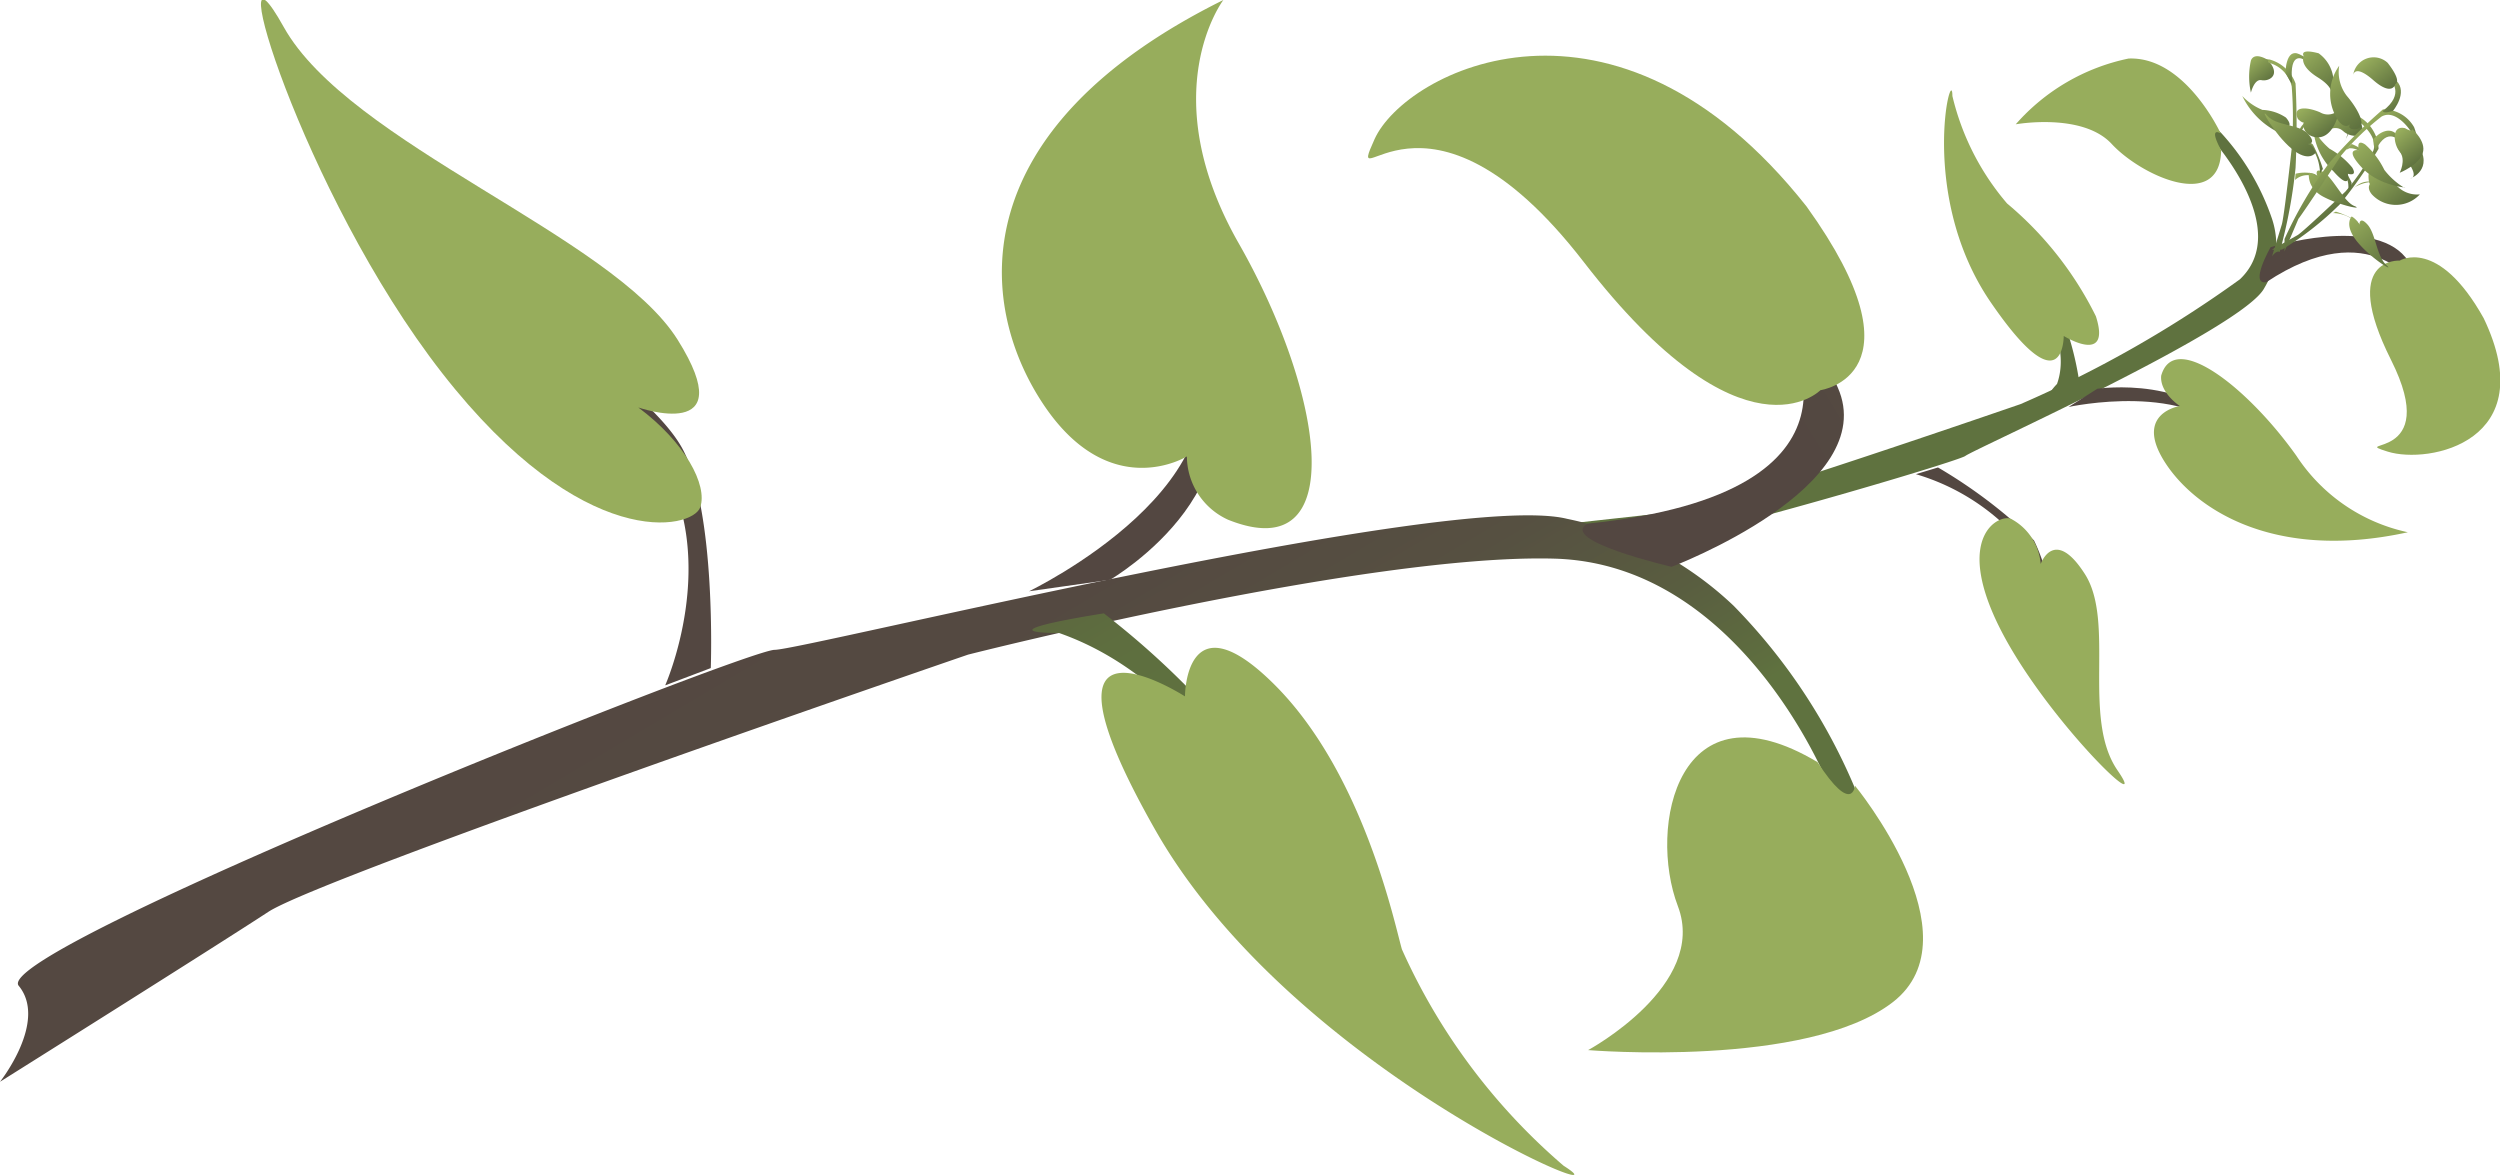 <svg xmlns="http://www.w3.org/2000/svg" xmlns:xlink="http://www.w3.org/1999/xlink" viewBox="0 0 52.09 24.49"><defs><style>.cls-1{fill:url(#Безымянный_градиент_13);}.cls-2{fill:url(#Безымянный_градиент_10);}.cls-3{fill:url(#Безымянный_градиент_13-2);}.cls-4{fill:url(#Безымянный_градиент_10-2);}.cls-5{fill:url(#Безымянный_градиент_30);}.cls-6{fill:url(#Degradado_sin_nombre_32);}.cls-7{fill:url(#Degradado_sin_nombre_32-2);}.cls-8{fill:url(#Degradado_sin_nombre_32-3);}.cls-9{fill:url(#Degradado_sin_nombre_32-4);}.cls-10{fill:url(#Degradado_sin_nombre_32-5);}.cls-11{fill:url(#Безымянный_градиент_13-3);}.cls-12{fill:url(#Безымянный_градиент_10-3);}.cls-13{fill:url(#Безымянный_градиент_13-4);}.cls-14{fill:url(#Безымянный_градиент_10-4);}.cls-15{fill:url(#Безымянный_градиент_30-2);}.cls-16{fill:url(#Degradado_sin_nombre_29);}.cls-17{fill:url(#Degradado_sin_nombre_29-2);}.cls-18{fill:url(#Degradado_sin_nombre_29-3);}.cls-19{fill:url(#Degradado_sin_nombre_29-4);}.cls-20{fill:url(#Degradado_sin_nombre_29-5);}.cls-21{fill:url(#Безымянный_градиент_26);}.cls-22{fill:url(#Безымянный_градиент_26-2);}.cls-23{fill:url(#Безымянный_градиент_26-3);}.cls-24{fill:url(#Безымянный_градиент_26-4);}.cls-25{fill:url(#Безымянный_градиент_26-5);}.cls-26{fill:url(#Безымянный_градиент_26-6);}.cls-27{fill:url(#Безымянный_градиент_26-7);}.cls-28{fill:url(#Безымянный_градиент_26-8);}.cls-29{fill:url(#Безымянный_градиент_26-9);}.cls-30{fill:url(#Безымянный_градиент_26-10);}.cls-31{fill:url(#Безымянный_градиент_26-11);}.cls-32{fill:url(#Безымянный_градиент_26-12);}.cls-33{fill:url(#Безымянный_градиент_26-13);}.cls-34{fill:url(#Безымянный_градиент_26-14);}.cls-35{fill:url(#Безымянный_градиент_26-15);}.cls-36{fill:url(#Безымянный_градиент_26-16);}.cls-37{fill:url(#Безымянный_градиент_26-17);}.cls-38{fill:url(#Безымянный_градиент_26-18);}.cls-39{fill:url(#Безымянный_градиент_26-19);}.cls-40{fill:url(#Безымянный_градиент_26-20);}.cls-41{fill:url(#Безымянный_градиент_26-21);}.cls-42{fill:url(#Безымянный_градиент_26-22);}.cls-43{fill:url(#Безымянный_градиент_26-23);}.cls-44{fill:url(#Безымянный_градиент_26-24);}.cls-45{fill:url(#Безымянный_градиент_26-25);}.cls-46{fill:url(#Безымянный_градиент_26-26);}.cls-47{fill:url(#Безымянный_градиент_26-27);}.cls-48{fill:url(#Безымянный_градиент_26-28);}.cls-49{fill:url(#Безымянный_градиент_26-29);}.cls-50{fill:url(#Безымянный_градиент_26-30);}</style><linearGradient id="Безымянный_градиент_13" x1="15358.32" y1="3525.44" x2="15372.88" y2="3525.44" gradientTransform="matrix(-0.12, -0.3, -0.29, 0.12, 2981.33, 4250.54)" gradientUnits="userSpaceOnUse"><stop offset="0" stop-color="#534741"/><stop offset="0.49" stop-color="#544941"/><stop offset="0.69" stop-color="#565041"/><stop offset="0.85" stop-color="#595d40"/><stop offset="0.98" stop-color="#5e6e3f"/><stop offset="1" stop-color="#5f723f"/></linearGradient><linearGradient id="Безымянный_градиент_10" x1="15359.79" y1="3501.32" x2="15359.79" y2="3491.33" gradientTransform="matrix(-0.12, -0.3, -0.29, 0.12, 2981.33, 4250.54)" gradientUnits="userSpaceOnUse"><stop offset="0" stop-color="#534741"/><stop offset="0.33" stop-color="#544a41"/><stop offset="0.61" stop-color="#575540"/><stop offset="0.87" stop-color="#5c6740"/><stop offset="1" stop-color="#5f723f"/></linearGradient><linearGradient id="Безымянный_градиент_13-2" x1="15352.33" y1="3526.99" x2="15352.33" y2="3521.36" xlink:href="#Безымянный_градиент_13"/><linearGradient id="Безымянный_градиент_10-2" x1="15355.87" y1="3516.09" x2="15355.87" y2="3506.81" xlink:href="#Безымянный_градиент_10"/><linearGradient id="Безымянный_градиент_30" x1="15359.83" y1="3515.58" x2="15369.61" y2="3515.58" gradientTransform="matrix(-0.12, -0.3, -0.29, 0.12, 2981.33, 4250.54)" gradientUnits="userSpaceOnUse"><stop offset="0" stop-color="#534741"/><stop offset="0.11" stop-color="#565141"/><stop offset="0.39" stop-color="#5b6340"/><stop offset="0.68" stop-color="#5e6e3f"/><stop offset="1" stop-color="#5f723f"/></linearGradient><linearGradient id="Degradado_sin_nombre_32" x1="15335.38" y1="3522.46" x2="15353.89" y2="3522.46" gradientTransform="matrix(-0.12, -0.3, -0.29, 0.12, 2981.33, 4250.54)" gradientUnits="userSpaceOnUse"><stop offset="0" stop-color="#97ad5c"/><stop offset="1" stop-color="#97ad5c"/></linearGradient><linearGradient id="Degradado_sin_nombre_32-2" x1="15343.06" y1="3505.17" x2="15358.87" y2="3505.17" xlink:href="#Degradado_sin_nombre_32"/><linearGradient id="Degradado_sin_nombre_32-3" x1="15370.98" y1="3518.58" x2="15370.98" y2="3512.1" xlink:href="#Degradado_sin_nombre_32"/><linearGradient id="Degradado_sin_nombre_32-4" x1="15373.26" y1="3512.33" x2="15373.26" y2="3500.13" xlink:href="#Degradado_sin_nombre_32"/><linearGradient id="Degradado_sin_nombre_32-5" x1="15346.94" y1="3493.58" x2="15359.32" y2="3493.58" xlink:href="#Degradado_sin_nombre_32"/><linearGradient id="Безымянный_градиент_13-3" x1="-1278.57" y1="744.42" x2="-1254.06" y2="744.42" gradientTransform="matrix(0.37, 0.61, -0.59, 0.35, 929.1, 525.08)" xlink:href="#Безымянный_градиент_13"/><linearGradient id="Безымянный_градиент_10-3" x1="-1266.38" y1="721.36" x2="-1266.38" y2="712.37" gradientTransform="matrix(0.37, 0.61, -0.59, 0.35, 929.1, 525.08)" xlink:href="#Безымянный_градиент_10"/><linearGradient id="Безымянный_градиент_13-4" x1="-1282.07" y1="747.37" x2="-1282.07" y2="743.23" gradientTransform="matrix(0.37, 0.61, -0.59, 0.35, 929.1, 525.08)" xlink:href="#Безымянный_градиент_13"/><linearGradient id="Безымянный_градиент_10-4" x1="-1274.57" y1="736.54" x2="-1274.57" y2="728.52" gradientTransform="matrix(0.37, 0.61, -0.59, 0.35, 929.1, 525.08)" xlink:href="#Безымянный_градиент_10"/><linearGradient id="Безымянный_градиент_30-2" x1="-1272.07" y1="735.2" x2="-1261.24" y2="735.2" gradientTransform="matrix(0.37, 0.61, -0.59, 0.35, 929.1, 525.08)" xlink:href="#Безымянный_градиент_30"/><linearGradient id="Degradado_sin_nombre_29" x1="-1292.78" y1="750.96" x2="-1286.39" y2="739.97" gradientTransform="matrix(0.37, 0.61, -0.59, 0.35, 929.1, 525.08)" xlink:href="#Degradado_sin_nombre_32"/><linearGradient id="Degradado_sin_nombre_29-2" x1="-1281.66" y1="732.09" x2="-1277.14" y2="724.31" gradientTransform="matrix(0.37, 0.61, -0.59, 0.35, 929.1, 525.08)" xlink:href="#Degradado_sin_nombre_32"/><linearGradient id="Degradado_sin_nombre_29-3" x1="-1263.81" y1="739.53" x2="-1256.93" y2="727.7" gradientTransform="matrix(0.37, 0.61, -0.59, 0.35, 929.1, 525.08)" xlink:href="#Degradado_sin_nombre_32"/><linearGradient id="Degradado_sin_nombre_29-4" x1="-1257.13" y1="726.99" x2="-1252.07" y2="718.28" gradientTransform="matrix(0.37, 0.61, -0.59, 0.35, 929.1, 525.08)" xlink:href="#Degradado_sin_nombre_32"/><linearGradient id="Degradado_sin_nombre_29-5" x1="-1277.05" y1="722.07" x2="-1269.71" y2="709.44" gradientTransform="matrix(0.37, 0.61, -0.59, 0.35, 929.1, 525.08)" xlink:href="#Degradado_sin_nombre_32"/><linearGradient id="Безымянный_градиент_26" x1="21.33" y1="-24.16" x2="22.62" y2="-24.16" gradientTransform="matrix(0.62, 0.78, -0.78, 0.62, 15.73, 1.8)" gradientUnits="userSpaceOnUse"><stop offset="0" stop-color="#97ad5c"/><stop offset="1" stop-color="#5f723f"/></linearGradient><linearGradient id="Безымянный_градиент_26-2" x1="21.94" y1="-25.85" x2="22.38" y2="-25.85" xlink:href="#Безымянный_градиент_26"/><linearGradient id="Безымянный_градиент_26-3" x1="22.59" y1="-24.18" x2="23.44" y2="-24.18" xlink:href="#Безымянный_градиент_26"/><linearGradient id="Безымянный_градиент_26-4" x1="22.44" y1="-24.94" x2="22.81" y2="-24.94" xlink:href="#Безымянный_градиент_26"/><linearGradient id="Безымянный_градиент_26-5" x1="21.69" y1="-24.73" x2="22.4" y2="-24.73" xlink:href="#Безымянный_градиент_26"/><linearGradient id="Безымянный_градиент_26-6" x1="22.9" y1="-24.26" x2="24.19" y2="-24.26" xlink:href="#Безымянный_градиент_26"/><linearGradient id="Безымянный_градиент_26-7" x1="22.38" y1="-25.29" x2="23.41" y2="-25.29" xlink:href="#Безымянный_градиент_26"/><linearGradient id="Безымянный_градиент_26-8" x1="20.95" y1="-24.76" x2="22.25" y2="-24.76" xlink:href="#Безымянный_градиент_26"/><linearGradient id="Безымянный_градиент_26-9" x1="21" y1="-25.33" x2="21.64" y2="-25.33" xlink:href="#Безымянный_градиент_26"/><linearGradient id="Безымянный_градиент_26-10" x1="22.19" y1="-26.01" x2="23.05" y2="-26.01" xlink:href="#Безымянный_градиент_26"/><linearGradient id="Безымянный_градиент_26-11" x1="19.21" y1="-23.82" x2="22.56" y2="-23.82" xlink:href="#Безымянный_градиент_26"/><linearGradient id="Безымянный_градиент_26-12" x1="19.5" y1="-25.35" x2="19.97" y2="-25.35" xlink:href="#Безымянный_градиент_26"/><linearGradient id="Безымянный_градиент_26-13" x1="21.49" y1="-24.06" x2="22.14" y2="-24.06" xlink:href="#Безымянный_градиент_26"/><linearGradient id="Безымянный_градиент_26-14" x1="20.72" y1="-24.66" x2="20.96" y2="-24.66" xlink:href="#Безымянный_градиент_26"/><linearGradient id="Безымянный_градиент_26-15" x1="20.19" y1="-24.34" x2="20.92" y2="-24.34" xlink:href="#Безымянный_градиент_26"/><linearGradient id="Безымянный_градиент_26-16" x1="21.63" y1="-24.27" x2="22.81" y2="-24.27" xlink:href="#Безымянный_градиент_26"/><linearGradient id="Безымянный_градиент_26-17" x1="20.49" y1="-25.1" x2="21.26" y2="-25.1" xlink:href="#Безымянный_градиент_26"/><linearGradient id="Безымянный_градиент_26-18" x1="19.52" y1="-24.26" x2="20.75" y2="-24.26" xlink:href="#Безымянный_градиент_26"/><linearGradient id="Безымянный_градиент_26-19" x1="19.03" y1="-24.62" x2="19.61" y2="-24.62" xlink:href="#Безымянный_градиент_26"/><linearGradient id="Безымянный_градиент_26-20" x1="19.58" y1="-25.66" x2="20.64" y2="-25.66" xlink:href="#Безымянный_градиент_26"/><linearGradient id="Безымянный_градиент_26-21" x1="21.52" y1="-24.6" x2="22.59" y2="-24.6" xlink:href="#Безымянный_градиент_26"/><linearGradient id="Безымянный_градиент_26-22" x1="21.12" y1="-26.46" x2="21.75" y2="-26.46" xlink:href="#Безымянный_градиент_26"/><linearGradient id="Безымянный_градиент_26-23" x1="20.83" y1="-24.46" x2="21.78" y2="-24.46" xlink:href="#Безымянный_градиент_26"/><linearGradient id="Безымянный_градиент_26-24" x1="21.07" y1="-25.34" x2="21.64" y2="-25.34" xlink:href="#Безымянный_градиент_26"/><linearGradient id="Безымянный_градиент_26-25" x1="21.7" y1="-25.21" x2="22.39" y2="-25.21" xlink:href="#Безымянный_градиент_26"/><linearGradient id="Безымянный_градиент_26-26" x1="20.06" y1="-24.44" x2="21.37" y2="-24.44" xlink:href="#Безымянный_градиент_26"/><linearGradient id="Безымянный_градиент_26-27" x1="20.26" y1="-25.65" x2="21.53" y2="-25.65" xlink:href="#Безымянный_градиент_26"/><linearGradient id="Безымянный_градиент_26-28" x1="21.8" y1="-25.31" x2="23.14" y2="-25.31" xlink:href="#Безымянный_градиент_26"/><linearGradient id="Безымянный_градиент_26-29" x1="22.12" y1="-26.05" x2="22.87" y2="-26.05" xlink:href="#Безымянный_градиент_26"/><linearGradient id="Безымянный_градиент_26-30" x1="20.5" y1="-26.51" x2="21.34" y2="-26.51" xlink:href="#Безымянный_градиент_26"/></defs><title>plants_small_4</title><g id="Capa_2" data-name="Capa 2"><g id="edificis"><g id="building_arch"><path class="cls-1" d="M46.1,2.91s1.68,1.86.57,2.91a24.27,24.27,0,0,1-4.57,2.6s-6.2,2.14-6.89,2.21L31.86,11s.9.11,1.09.5,7.84-1.87,8-2S46.75,6.84,47.18,6a1.73,1.73,0,0,0,.16-1.44,5.06,5.06,0,0,0-1.06-1.79C45.13,1.68,46.1,2.91,46.1,2.91Z"/><path class="cls-2" d="M50.36,6s-.94-1.58-3.14-.12c-.36.06.09-.73.09-.73s2.1-.65,2.81.21C51.13,6.58,50.36,6,50.36,6Z"/><path class="cls-3" d="M39.92,9.88a4.6,4.6,0,0,1,2.21,1.44,3.71,3.71,0,0,1,.62,1.83,3.78,3.78,0,0,0-.37-1.89,10.43,10.43,0,0,0-2-1.52Z"/><path class="cls-4" d="M43.1,8.48s2.55-.56,3.48.71C45.79,7.79,43.7,8.1,43.7,8.1Z"/><path class="cls-5" d="M43.33,8A6.34,6.34,0,0,0,42.06,5c-.07.55,1.2,1.89.8,3C42.38,8.5,43.33,8,43.33,8Z"/><path class="cls-6" d="M42.52,11.75s.28-.79.92.21-.07,3,.68,4.09-1.54-1.12-2.47-3,0-2.34.25-2.24A1.17,1.17,0,0,1,42.52,11.75Z"/><path class="cls-7" d="M45.42,8.46s-.93.14-.35,1.11,2.23,2.15,5.1,1.52A3.7,3.7,0,0,1,47.85,9.5c-1-1.41-2.55-2.64-2.82-1.67C45,8.19,45.42,8.46,45.42,8.46Z"/><path class="cls-8" d="M43,7s1,.62.67-.41a7.24,7.24,0,0,0-1.85-2.35A5.33,5.33,0,0,1,40.68,2c0-.72-.73,2.07.8,4.3S43,7,43,7Z"/><path class="cls-9" d="M46.27,2.78s-.74-1.61-1.92-1.56A4.28,4.28,0,0,0,42,2.59s1.39-.25,2,.41,2.26,1.42,2.28.13C46,2.61,46.27,2.78,46.27,2.78Z"/><path class="cls-10" d="M50,5.43s-1.26-.08-.18,2.07-.93,1.64-.07,1.91,3.23-.21,2-2.78C50.8,4.93,50,5.43,50,5.43Z"/><path class="cls-11" d="M38.11,16.38s-1.81-4.63-5.72-4.74-12.22,2-12.22,2S6.72,18.26,5.59,19,0,22.54,0,22.54s1-1.26.39-2,15.15-7,15.75-7,14.09-3.33,16.51-2.73a7.11,7.11,0,0,1,3.47,1.81,12.14,12.14,0,0,1,2.52,3.78C39.52,19.29,38.11,16.38,38.11,16.38Z"/><path class="cls-12" d="M37.21,6.91s2.21,3.35-4.13,4c-.63.35,1.75.9,1.75.9s4.39-1.66,3.46-3.74C37,5.12,37.21,6.91,37.21,6.91Z"/><path class="cls-13" d="M13.86,14.28s1.17-2.63-.12-4.71a11.31,11.31,0,0,0-3.23-3.3s3,1.77,3.71,3.08.59,4.57.59,4.57Z"/><path class="cls-14" d="M21.44,12.32S26.28,10,24.73,7.08c2,2.91-1.6,5-1.6,5Z"/><path class="cls-15" d="M23,12.78a17.28,17.28,0,0,1,4.72,5.6c-1.33-.68-2.55-4.1-5.65-5.19C20.4,13.18,23,12.78,23,12.78Z"/><path class="cls-16" d="M13.3,8.49s2.18.76.82-1.41S7.27,3,5.91.56,6.27,4,9.21,7.77s5.22,3.26,5.38,2.8S14.27,9.21,13.3,8.49Z"/><path class="cls-17" d="M24.73,9.51s-1.61,1-3-1.1S20.06,2.69,25.49,0c0,0-1.47,1.93.32,5.07s2.33,6.78-.22,5.76A1.46,1.46,0,0,1,24.73,9.51Z"/><path class="cls-18" d="M24.69,14.51s0-2.1,1.86-.25,2.51,5,2.66,5.52a12.85,12.85,0,0,0,3.37,4.51c1.58,1-5.67-2-8.51-7S24.69,14.51,24.69,14.51Z"/><path class="cls-19" d="M38.65,16.37s2.57,3.13.79,4.51-6.35,1-6.35,1,2.5-1.35,1.87-3,0-4.74,2.91-3C38.6,17,38.65,16.37,38.65,16.37Z"/><path class="cls-20" d="M37.93,8.13S36.33,9.77,33,5.46s-5-1.14-4.36-2.56,5-3.66,9,1.4C40.17,7.82,37.93,8.13,37.93,8.13Z"/><path class="cls-21" d="M49.16,2.54s.4.3.29.6a4.64,4.64,0,0,1-.58.85s-.89.85-1,.91l-.53.3s.15,0,.21,0a6.52,6.52,0,0,0,1.2-.94,9.06,9.06,0,0,0,.81-1.16.81.81,0,0,0-.36-.64C48.94,2.34,49.16,2.54,49.16,2.54Z"/><path class="cls-22" d="M50,2.94s-.25-.31-.49.17c-.06,0-.06-.21-.06-.21s.28-.33.5-.09S50,2.94,50,2.94Z"/><path class="cls-23" d="M48.61,4.44a.73.73,0,0,1,.46.17A1,1,0,0,1,49.3,5a1.09,1.09,0,0,0-.19-.39,2,2,0,0,0-.44-.2Z"/><path class="cls-24" d="M49,3.94s.39-.28.63-.06a.42.42,0,0,0-.54,0Z"/><path class="cls-25" d="M49,3.81a1.53,1.53,0,0,0-.41-.55c0,.12.33.33.34.6S49,3.81,49,3.81Z"/><path class="cls-26" d="M49.16,4.68s0-.19.17,0,.19.66.39.84-.33-.14-.61-.49S49,4.51,49,4.51A.42.42,0,0,1,49.16,4.68Z"/><path class="cls-27" d="M49.42,3.79s-.14.09,0,.26a.68.68,0,0,0,1,0,.58.58,0,0,1-.49-.19c-.26-.25-.59-.44-.58-.18S49.42,3.79,49.42,3.79Z"/><path class="cls-28" d="M48.92,3.62s.21.07.09-.13a1.63,1.63,0,0,0-.47-.39,1.59,1.59,0,0,1-.34-.41,1.38,1.38,0,0,0,.42.88C49,4,48.92,3.62,48.92,3.62Z"/><path class="cls-29" d="M49.18,2.5s-.23-.3-.42-.21-.3.44-.3.44.21-.14.36,0,.47.16.39-.12C49.12,2.49,49.18,2.5,49.18,2.5Z"/><path class="cls-30" d="M50,2.84s-.22.06.11.46.11.42.11.42.51-.18.15-.73C50,2.69,50,2.84,50,2.84Z"/><path class="cls-31" d="M47.28,1.31a.66.66,0,0,1,.47.49,8.24,8.24,0,0,1,0,1.29s-.16,1.47-.21,1.6l-.2.65s.09-.13.16-.09a10.68,10.68,0,0,0,.33-1.75,17.55,17.55,0,0,0,0-1.76.8.8,0,0,0-.54-.5C47,1.21,47.28,1.31,47.28,1.31Z"/><path class="cls-32" d="M48,1.24s-.31-.2-.24.48c0,.07-.14-.2-.14-.2s0-.53.29-.39S48,1.24,48,1.24Z"/><path class="cls-33" d="M47.82,3.75a.38.38,0,0,1,.38-.08,1,1,0,0,1,.32.26s-.19-.27-.31-.31a.79.79,0,0,0-.38,0Z"/><path class="cls-34" d="M47.86,3s.11-.54.37-.44c-.26-.15-.37.27-.37.27Z"/><path class="cls-35" d="M47.8,2.79a1.44,1.44,0,0,0-.52-.37c.07.12.37.18.5.47S47.8,2.79,47.8,2.79Z"/><path class="cls-36" d="M48.29,3.69s-.09-.21.11-.11.43.62.65.71-.28,0-.64-.19-.3-.5-.3-.5A.3.3,0,0,1,48.29,3.69Z"/><path class="cls-37" d="M48,2.54a.25.25,0,0,0,.13.28c.19.1.49.06.62-.55a.32.32,0,0,1-.41.07c-.28-.12-.59-.13-.46.14C48,2.59,48,2.54,48,2.54Z"/><path class="cls-38" d="M47.63,2.65s.17,0,0-.2a.94.94,0,0,0-.49-.16A1.18,1.18,0,0,1,46.72,2a1.64,1.64,0,0,0,.7.73C47.86,3,47.63,2.65,47.63,2.65Z"/><path class="cls-39" d="M47.27,1.26s-.29-.2-.37,0a1.54,1.54,0,0,0,0,.67s.07-.29.22-.26.38-.09.19-.35C47.22,1.28,47.27,1.26,47.27,1.26Z"/><path class="cls-40" d="M48,1.17s-.11.19.29.44.27.4.27.4a.74.74,0,0,0-.25-.9C47.89,1,48,1.17,48,1.17Z"/><path class="cls-41" d="M50.22,2.72s-.3-.46-.6-.29a5.51,5.51,0,0,0-.84.81S48,4.42,47.89,4.56l-.29.68s0-.2,0-.26a8.69,8.69,0,0,1,.92-1.57,11,11,0,0,1,1.13-1.13.73.73,0,0,1,.65.37C50.43,3,50.22,2.72,50.22,2.72Z"/><path class="cls-42" d="M49.81,1.68s.31.27-.16.63c0,.07.21,0,.21,0s.32-.38.07-.63S49.81,1.68,49.81,1.68Z"/><path class="cls-43" d="M48.34,3.61a1,1,0,0,0-.18-.55.94.94,0,0,0-.36-.24.93.93,0,0,1,.39.19,2.88,2.88,0,0,1,.21.51Z"/><path class="cls-44" d="M48.83,3s.27-.5.05-.77c.26.25,0,.66,0,.66Z"/><path class="cls-45" d="M49,3a1.4,1.4,0,0,1,.56.43c-.13,0-.34-.36-.61-.34C48.79,3.18,49,3,49,3Z"/><path class="cls-46" d="M48.09,3s.19,0,0-.21-.66-.16-.85-.38.15.39.51.69.5.08.5.08S48.19,3,48.09,3Z"/><path class="cls-47" d="M49,2.54s-.09.19-.26,0a1,1,0,0,1,0-1.17A.81.81,0,0,0,48.9,2c.24.28.44.67.19.69S49,2.54,49,2.54Z"/><path class="cls-48" d="M49.15,3.13s-.07-.25.13-.12a1.71,1.71,0,0,1,.4.53,1.55,1.55,0,0,0,.41.37c.16,0-.49,0-.88-.42S49.15,3.13,49.15,3.13Z"/><path class="cls-49" d="M50.26,2.69s.3.25.22.5S50,3.6,50,3.6s.14-.27,0-.44-.17-.56.11-.49C50.28,2.77,50.26,2.69,50.26,2.69Z"/><path class="cls-50" d="M49.91,1.75s-.06.27-.46-.08-.42-.1-.42-.1a.43.43,0,0,1,.72-.26C50.06,1.71,49.91,1.75,49.91,1.75Z"/></g></g></g></svg>